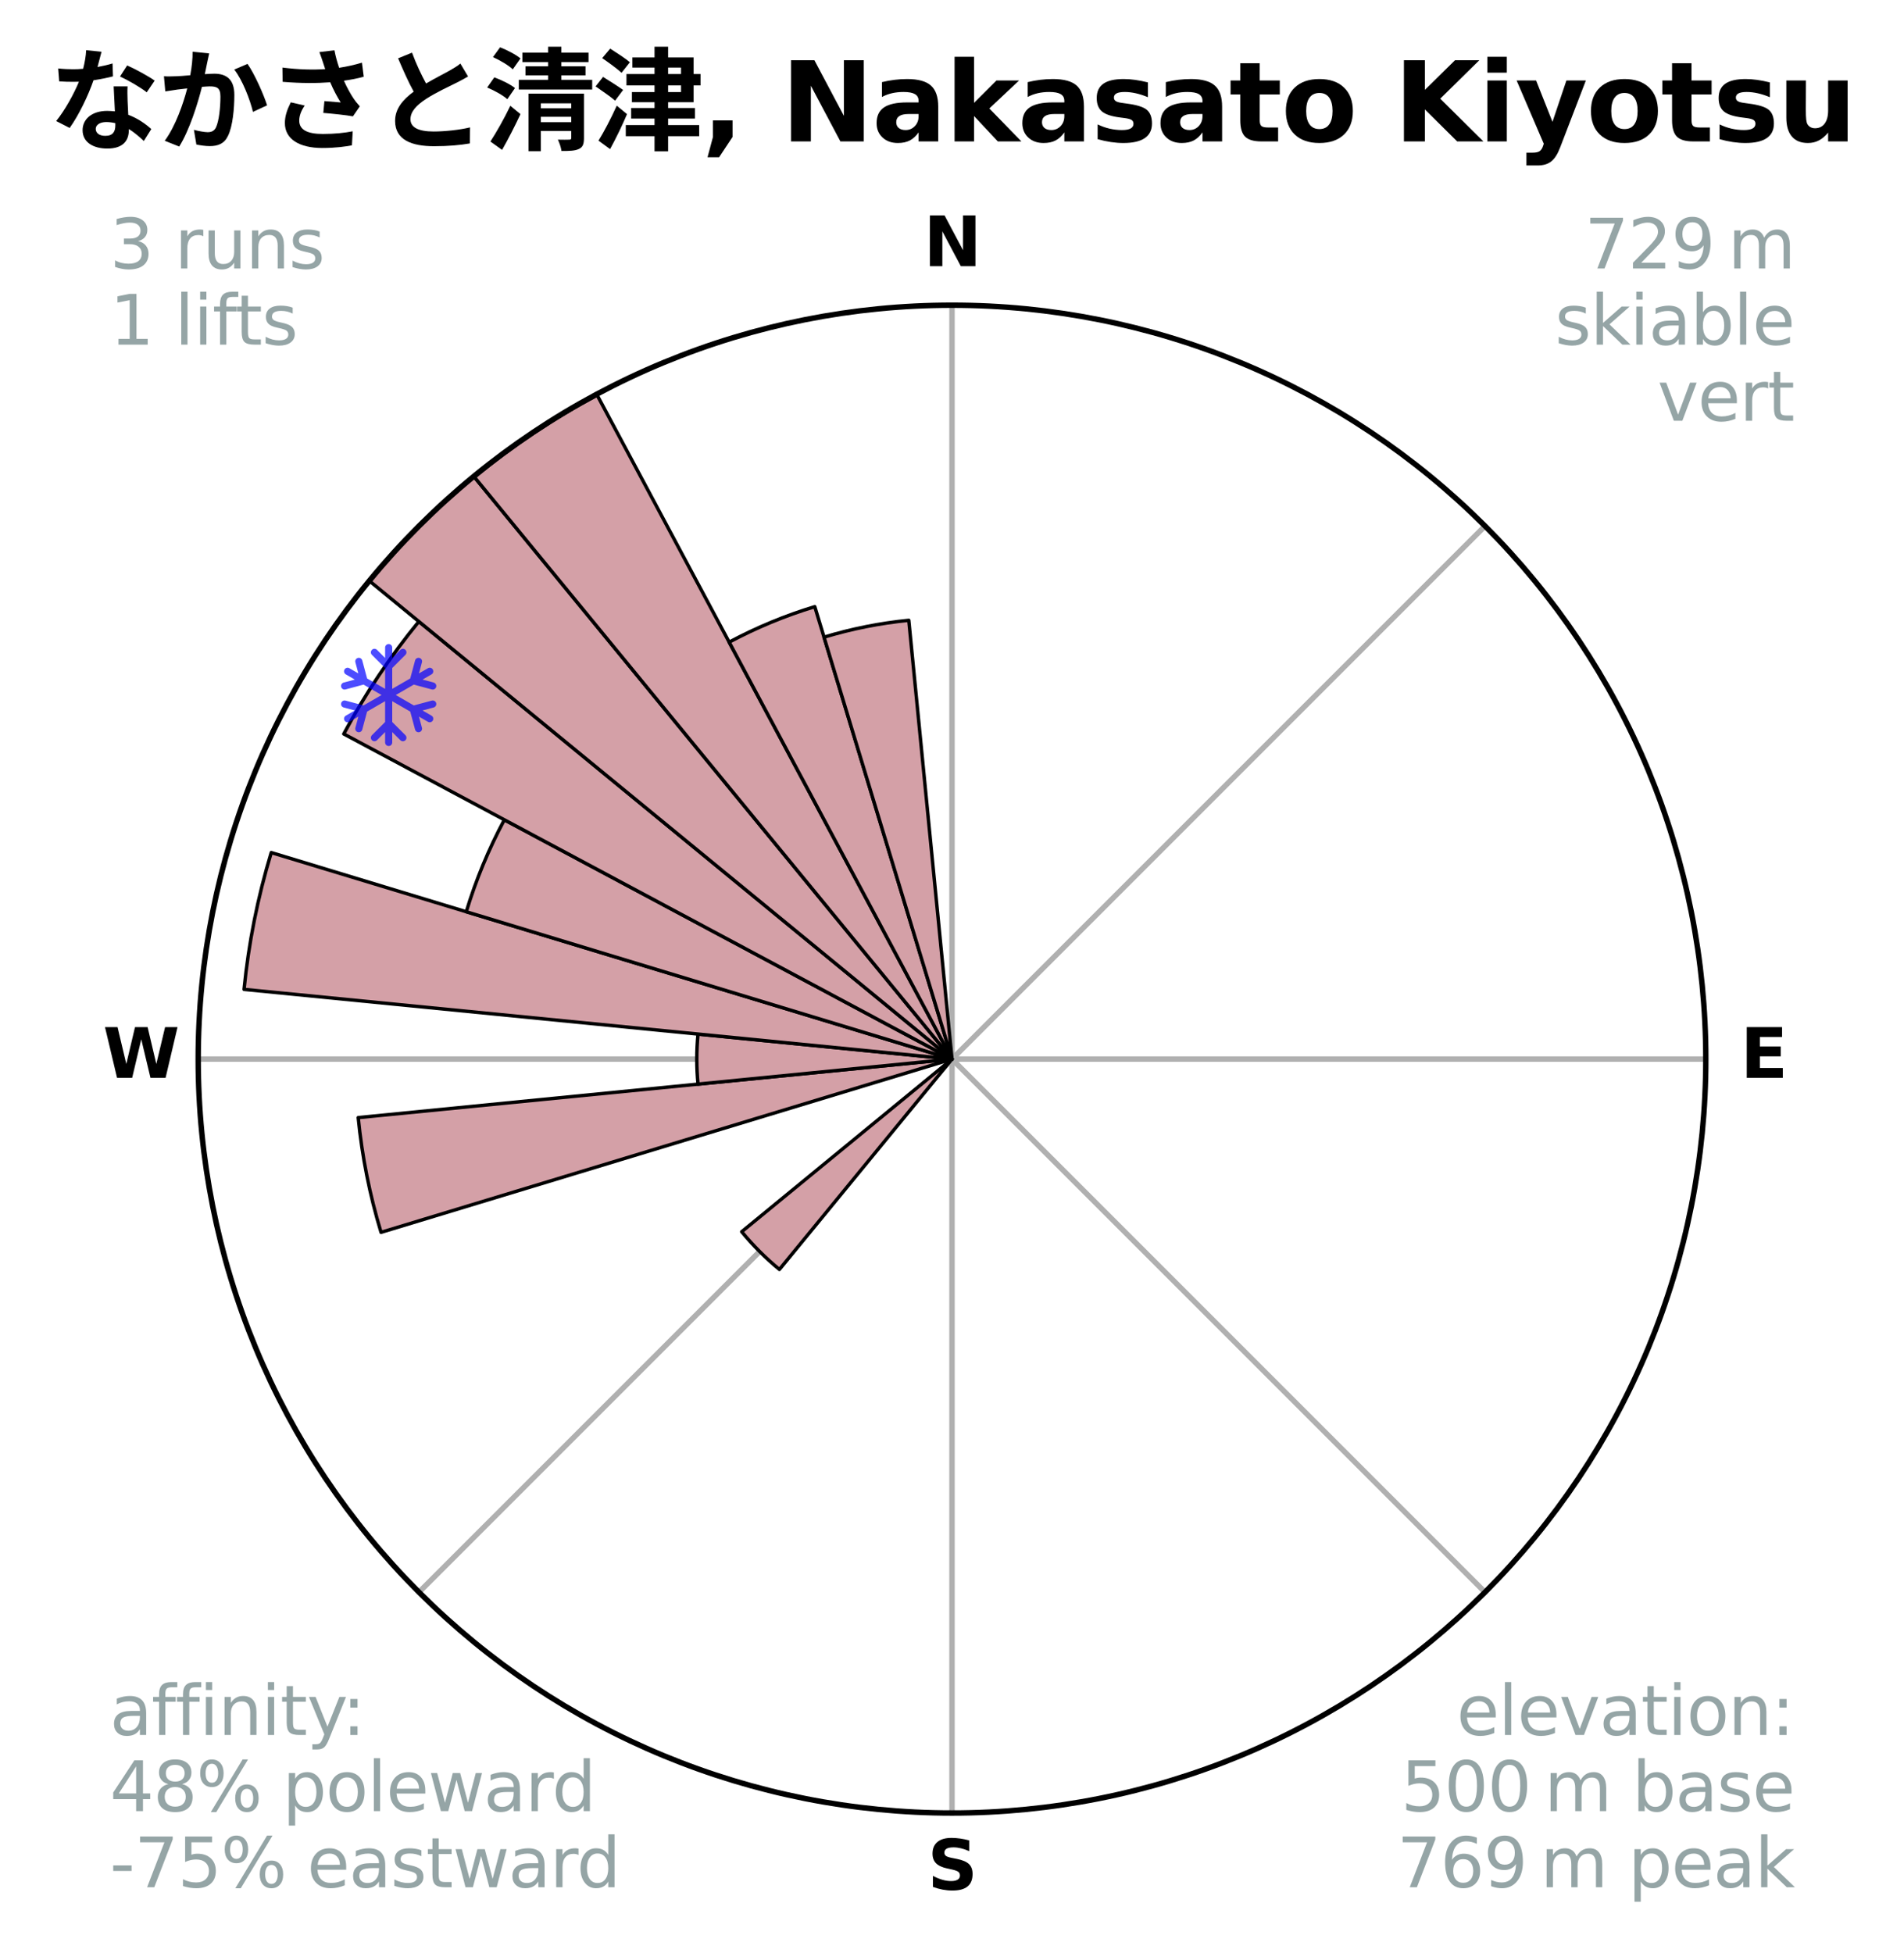 <?xml version="1.0" encoding="utf-8" standalone="no"?>
<!DOCTYPE svg PUBLIC "-//W3C//DTD SVG 1.1//EN"
  "http://www.w3.org/Graphics/SVG/1.1/DTD/svg11.dtd">
<svg xmlns:xlink="http://www.w3.org/1999/xlink" width="280.067pt" height="287.187pt" viewBox="0 0 280.067 287.187" xmlns="http://www.w3.org/2000/svg" version="1.1">
 <title>Ski Rose for なかさと清津, Nakasato Kiyotsu</title>
 <defs>
  <style type="text/css">*{stroke-linejoin: round; stroke-linecap: butt}</style>
 </defs>
 <g id="figure_1">
  <g id="patch_1">
   <path d="M 0 287.187 
L 280.067 287.187 
L 280.067 0 
L 0 0 
z
" style="fill: #ffffff"/>
  </g>
  <g id="axes_1">
   <g id="patch_2">
    <path d="M 250.914 155.768 
C 250.914 141.207 248.046 126.788 242.474 113.336 
C 236.901 99.884 228.734 87.66 218.438 77.364 
C 208.142 67.068 195.918 58.9 182.466 53.328 
C 169.013 47.756 154.594 44.888 140.034 44.888 
C 125.473 44.888 111.054 47.756 97.602 53.328 
C 84.15 58.9 71.926 67.068 61.63 77.364 
C 51.334 87.66 43.166 99.884 37.594 113.336 
C 32.022 126.788 29.154 141.207 29.154 155.768 
C 29.154 170.329 32.022 184.748 37.594 198.2 
C 43.166 211.652 51.334 223.876 61.63 234.172 
C 71.926 244.468 84.15 252.636 97.602 258.208 
C 111.054 263.78 125.473 266.648 140.034 266.648 
C 154.594 266.648 169.013 263.78 182.466 258.208 
C 195.918 252.636 208.142 244.468 218.438 234.172 
C 228.734 223.876 236.901 211.652 242.474 198.2 
C 248.046 184.748 250.914 170.329 250.914 155.768 
M 140.034 155.768 
C 140.034 155.768 140.034 155.768 140.034 155.768 
C 140.034 155.768 140.034 155.768 140.034 155.768 
C 140.034 155.768 140.034 155.768 140.034 155.768 
C 140.034 155.768 140.034 155.768 140.034 155.768 
C 140.034 155.768 140.034 155.768 140.034 155.768 
C 140.034 155.768 140.034 155.768 140.034 155.768 
C 140.034 155.768 140.034 155.768 140.034 155.768 
C 140.034 155.768 140.034 155.768 140.034 155.768 
C 140.034 155.768 140.034 155.768 140.034 155.768 
C 140.034 155.768 140.034 155.768 140.034 155.768 
C 140.034 155.768 140.034 155.768 140.034 155.768 
C 140.034 155.768 140.034 155.768 140.034 155.768 
C 140.034 155.768 140.034 155.768 140.034 155.768 
C 140.034 155.768 140.034 155.768 140.034 155.768 
C 140.034 155.768 140.034 155.768 140.034 155.768 
C 140.034 155.768 140.034 155.768 140.034 155.768 
z
" style="fill: #ffffff"/>
   </g>
   <g id="matplotlib.axis_1">
    <g id="xtick_1">
     <g id="line2d_1">
      <path d="M 140.034 155.768 
L 140.034 44.888 
" clip-path="url(#pbbb14956b3)" style="fill: none; stroke: #b0b0b0; stroke-width: 0.8; stroke-linecap: square"/>
     </g>
     <g id="text_1">
      <!-- N -->
      <g transform="translate(135.849 39.147) scale(0.1 -0.1)">
       <defs>
        <path id="DejaVuSans-Bold-4e" d="M 588 4666 
L 1931 4666 
L 3628 1466 
L 3628 4666 
L 4769 4666 
L 4769 0 
L 3425 0 
L 1728 3200 
L 1728 0 
L 588 0 
L 588 4666 
z
" transform="scale(0.016)"/>
       </defs>
       <use xlink:href="#DejaVuSans-Bold-4e"/>
      </g>
     </g>
    </g>
    <g id="xtick_2">
     <g id="line2d_2">
      <path d="M 140.034 155.768 
L 218.438 77.364 
" clip-path="url(#pbbb14956b3)" style="fill: none; stroke: #b0b0b0; stroke-width: 0.8; stroke-linecap: square"/>
     </g>
    </g>
    <g id="xtick_3">
     <g id="line2d_3">
      <path d="M 140.034 155.768 
L 250.914 155.768 
" clip-path="url(#pbbb14956b3)" style="fill: none; stroke: #b0b0b0; stroke-width: 0.8; stroke-linecap: square"/>
     </g>
     <g id="text_2">
      <!-- E -->
      <g transform="translate(255.998 158.527) scale(0.1 -0.1)">
       <defs>
        <path id="DejaVuSans-Bold-45" d="M 588 4666 
L 3834 4666 
L 3834 3756 
L 1791 3756 
L 1791 2888 
L 3713 2888 
L 3713 1978 
L 1791 1978 
L 1791 909 
L 3903 909 
L 3903 0 
L 588 0 
L 588 4666 
z
" transform="scale(0.016)"/>
       </defs>
       <use xlink:href="#DejaVuSans-Bold-45"/>
      </g>
     </g>
    </g>
    <g id="xtick_4">
     <g id="line2d_4">
      <path d="M 140.034 155.768 
L 218.438 234.172 
" clip-path="url(#pbbb14956b3)" style="fill: none; stroke: #b0b0b0; stroke-width: 0.8; stroke-linecap: square"/>
     </g>
    </g>
    <g id="xtick_5">
     <g id="line2d_5">
      <path d="M 140.034 155.768 
L 140.034 266.648 
" clip-path="url(#pbbb14956b3)" style="fill: none; stroke: #b0b0b0; stroke-width: 0.8; stroke-linecap: square"/>
     </g>
     <g id="text_3">
      <!-- S -->
      <g transform="translate(136.433 277.907) scale(0.1 -0.1)">
       <defs>
        <path id="DejaVuSans-Bold-53" d="M 3834 4519 
L 3834 3531 
Q 3450 3703 3084 3790 
Q 2719 3878 2394 3878 
Q 1963 3878 1756 3759 
Q 1550 3641 1550 3391 
Q 1550 3203 1689 3098 
Q 1828 2994 2194 2919 
L 2706 2816 
Q 3484 2659 3812 2340 
Q 4141 2022 4141 1434 
Q 4141 663 3683 286 
Q 3225 -91 2284 -91 
Q 1841 -91 1394 -6 
Q 947 78 500 244 
L 500 1259 
Q 947 1022 1364 901 
Q 1781 781 2169 781 
Q 2563 781 2772 912 
Q 2981 1044 2981 1288 
Q 2981 1506 2839 1625 
Q 2697 1744 2272 1838 
L 1806 1941 
Q 1106 2091 782 2419 
Q 459 2747 459 3303 
Q 459 4000 909 4375 
Q 1359 4750 2203 4750 
Q 2588 4750 2994 4692 
Q 3400 4634 3834 4519 
z
" transform="scale(0.016)"/>
       </defs>
       <use xlink:href="#DejaVuSans-Bold-53"/>
      </g>
     </g>
    </g>
    <g id="xtick_6">
     <g id="line2d_6">
      <path d="M 140.034 155.768 
L 61.63 234.172 
" clip-path="url(#pbbb14956b3)" style="fill: none; stroke: #b0b0b0; stroke-width: 0.8; stroke-linecap: square"/>
     </g>
    </g>
    <g id="xtick_7">
     <g id="line2d_7">
      <path d="M 140.034 155.768 
L 29.154 155.768 
" clip-path="url(#pbbb14956b3)" style="fill: none; stroke: #b0b0b0; stroke-width: 0.8; stroke-linecap: square"/>
     </g>
     <g id="text_4">
      <!-- W -->
      <g transform="translate(15.139 158.527) scale(0.1 -0.1)">
       <defs>
        <path id="DejaVuSans-Bold-57" d="M 191 4666 
L 1344 4666 
L 2150 1275 
L 2950 4666 
L 4109 4666 
L 4909 1275 
L 5716 4666 
L 6859 4666 
L 5759 0 
L 4372 0 
L 3525 3547 
L 2688 0 
L 1300 0 
L 191 4666 
z
" transform="scale(0.016)"/>
       </defs>
       <use xlink:href="#DejaVuSans-Bold-57"/>
      </g>
     </g>
    </g>
    <g id="xtick_8">
     <g id="line2d_8">
      <path d="M 140.034 155.768 
L 61.63 77.364 
" clip-path="url(#pbbb14956b3)" style="fill: none; stroke: #b0b0b0; stroke-width: 0.8; stroke-linecap: square"/>
     </g>
    </g>
   </g>
   <g id="matplotlib.axis_2"/>
   <g id="patch_3">
    <path d="M 140.034 155.768 
C 140.034 155.768 140.034 155.768 140.034 155.768 
C 140.034 155.768 140.034 155.768 140.034 155.768 
L 140.034 155.768 
C 140.034 155.768 140.034 155.768 140.034 155.768 
C 140.034 155.768 140.034 155.768 140.034 155.768 
z
" clip-path="url(#pbbb14956b3)" style="fill: #d4a0a7; stroke: #000000; stroke-width: 0.5; stroke-linejoin: miter"/>
   </g>
   <g id="patch_4">
    <path d="M 140.034 155.768 
C 140.034 155.768 140.034 155.768 140.034 155.768 
C 140.034 155.768 140.034 155.768 140.034 155.768 
L 140.034 155.768 
C 140.034 155.768 140.034 155.768 140.034 155.768 
C 140.034 155.768 140.034 155.768 140.034 155.768 
z
" clip-path="url(#pbbb14956b3)" style="fill: #d4a0a7; stroke: #000000; stroke-width: 0.5; stroke-linejoin: miter"/>
   </g>
   <g id="patch_5">
    <path d="M 140.034 155.768 
C 140.034 155.768 140.034 155.768 140.034 155.768 
C 140.034 155.768 140.034 155.768 140.034 155.768 
L 140.034 155.768 
C 140.034 155.768 140.034 155.768 140.034 155.768 
C 140.034 155.768 140.034 155.768 140.034 155.768 
z
" clip-path="url(#pbbb14956b3)" style="fill: #d4a0a7; stroke: #000000; stroke-width: 0.5; stroke-linejoin: miter"/>
   </g>
   <g id="patch_6">
    <path d="M 140.034 155.768 
C 140.034 155.768 140.034 155.768 140.034 155.768 
C 140.034 155.768 140.034 155.768 140.034 155.768 
L 140.034 155.768 
C 140.034 155.768 140.034 155.768 140.034 155.768 
C 140.034 155.768 140.034 155.768 140.034 155.768 
z
" clip-path="url(#pbbb14956b3)" style="fill: #d4a0a7; stroke: #000000; stroke-width: 0.5; stroke-linejoin: miter"/>
   </g>
   <g id="patch_7">
    <path d="M 140.034 155.768 
C 140.034 155.768 140.034 155.768 140.034 155.768 
C 140.034 155.768 140.034 155.768 140.034 155.768 
L 140.034 155.768 
C 140.034 155.768 140.034 155.768 140.034 155.768 
C 140.034 155.768 140.034 155.768 140.034 155.768 
z
" clip-path="url(#pbbb14956b3)" style="fill: #d4a0a7; stroke: #000000; stroke-width: 0.5; stroke-linejoin: miter"/>
   </g>
   <g id="patch_8">
    <path d="M 140.034 155.768 
C 140.034 155.768 140.034 155.768 140.034 155.768 
C 140.034 155.768 140.034 155.768 140.034 155.768 
L 140.034 155.768 
C 140.034 155.768 140.034 155.768 140.034 155.768 
C 140.034 155.768 140.034 155.768 140.034 155.768 
z
" clip-path="url(#pbbb14956b3)" style="fill: #d4a0a7; stroke: #000000; stroke-width: 0.5; stroke-linejoin: miter"/>
   </g>
   <g id="patch_9">
    <path d="M 140.034 155.768 
C 140.034 155.768 140.034 155.768 140.034 155.768 
C 140.034 155.768 140.034 155.768 140.034 155.768 
L 140.034 155.768 
C 140.034 155.768 140.034 155.768 140.034 155.768 
C 140.034 155.768 140.034 155.768 140.034 155.768 
z
" clip-path="url(#pbbb14956b3)" style="fill: #d4a0a7; stroke: #000000; stroke-width: 0.5; stroke-linejoin: miter"/>
   </g>
   <g id="patch_10">
    <path d="M 140.034 155.768 
C 140.034 155.768 140.034 155.768 140.034 155.768 
C 140.034 155.768 140.034 155.768 140.034 155.768 
L 140.034 155.768 
C 140.034 155.768 140.034 155.768 140.034 155.768 
C 140.034 155.768 140.034 155.768 140.034 155.768 
z
" clip-path="url(#pbbb14956b3)" style="fill: #d4a0a7; stroke: #000000; stroke-width: 0.5; stroke-linejoin: miter"/>
   </g>
   <g id="patch_11">
    <path d="M 140.034 155.768 
C 140.034 155.768 140.034 155.768 140.034 155.768 
C 140.034 155.768 140.034 155.768 140.034 155.768 
L 140.034 155.768 
C 140.034 155.768 140.034 155.768 140.034 155.768 
C 140.034 155.768 140.034 155.768 140.034 155.768 
z
" clip-path="url(#pbbb14956b3)" style="fill: #d4a0a7; stroke: #000000; stroke-width: 0.5; stroke-linejoin: miter"/>
   </g>
   <g id="patch_12">
    <path d="M 140.034 155.768 
C 140.034 155.768 140.034 155.768 140.034 155.768 
C 140.034 155.768 140.034 155.768 140.034 155.768 
L 140.034 155.768 
C 140.034 155.768 140.034 155.768 140.034 155.768 
C 140.034 155.768 140.034 155.768 140.034 155.768 
z
" clip-path="url(#pbbb14956b3)" style="fill: #d4a0a7; stroke: #000000; stroke-width: 0.5; stroke-linejoin: miter"/>
   </g>
   <g id="patch_13">
    <path d="M 140.034 155.768 
C 140.034 155.768 140.034 155.768 140.034 155.768 
C 140.034 155.768 140.034 155.768 140.034 155.768 
L 140.034 155.768 
C 140.034 155.768 140.034 155.768 140.034 155.768 
C 140.034 155.768 140.034 155.768 140.034 155.768 
z
" clip-path="url(#pbbb14956b3)" style="fill: #d4a0a7; stroke: #000000; stroke-width: 0.5; stroke-linejoin: miter"/>
   </g>
   <g id="patch_14">
    <path d="M 140.034 155.768 
C 140.034 155.768 140.034 155.768 140.034 155.768 
C 140.034 155.768 140.034 155.768 140.034 155.768 
L 140.034 155.768 
C 140.034 155.768 140.034 155.768 140.034 155.768 
C 140.034 155.768 140.034 155.768 140.034 155.768 
z
" clip-path="url(#pbbb14956b3)" style="fill: #d4a0a7; stroke: #000000; stroke-width: 0.5; stroke-linejoin: miter"/>
   </g>
   <g id="patch_15">
    <path d="M 140.034 155.768 
C 140.034 155.768 140.034 155.768 140.034 155.768 
C 140.034 155.768 140.034 155.768 140.034 155.768 
L 140.034 155.768 
C 140.034 155.768 140.034 155.768 140.034 155.768 
C 140.034 155.768 140.034 155.768 140.034 155.768 
z
" clip-path="url(#pbbb14956b3)" style="fill: #d4a0a7; stroke: #000000; stroke-width: 0.5; stroke-linejoin: miter"/>
   </g>
   <g id="patch_16">
    <path d="M 140.034 155.768 
C 140.034 155.768 140.034 155.768 140.034 155.768 
C 140.034 155.768 140.034 155.768 140.034 155.768 
L 140.034 155.768 
C 140.034 155.768 140.034 155.768 140.034 155.768 
C 140.034 155.768 140.034 155.768 140.034 155.768 
z
" clip-path="url(#pbbb14956b3)" style="fill: #d4a0a7; stroke: #000000; stroke-width: 0.5; stroke-linejoin: miter"/>
   </g>
   <g id="patch_17">
    <path d="M 140.034 155.768 
C 140.034 155.768 140.034 155.768 140.034 155.768 
C 140.034 155.768 140.034 155.768 140.034 155.768 
L 140.034 155.768 
C 140.034 155.768 140.034 155.768 140.034 155.768 
C 140.034 155.768 140.034 155.768 140.034 155.768 
z
" clip-path="url(#pbbb14956b3)" style="fill: #d4a0a7; stroke: #000000; stroke-width: 0.5; stroke-linejoin: miter"/>
   </g>
   <g id="patch_18">
    <path d="M 140.034 155.768 
C 140.034 155.768 140.034 155.768 140.034 155.768 
C 140.034 155.768 140.034 155.768 140.034 155.768 
L 140.034 155.768 
C 140.034 155.768 140.034 155.768 140.034 155.768 
C 140.034 155.768 140.034 155.768 140.034 155.768 
z
" clip-path="url(#pbbb14956b3)" style="fill: #d4a0a7; stroke: #000000; stroke-width: 0.5; stroke-linejoin: miter"/>
   </g>
   <g id="patch_19">
    <path d="M 140.034 155.768 
C 140.034 155.768 140.034 155.768 140.034 155.768 
C 140.034 155.768 140.034 155.768 140.034 155.768 
L 140.034 155.768 
C 140.034 155.768 140.034 155.768 140.034 155.768 
C 140.034 155.768 140.034 155.768 140.034 155.768 
z
" clip-path="url(#pbbb14956b3)" style="fill: #d4a0a7; stroke: #000000; stroke-width: 0.5; stroke-linejoin: miter"/>
   </g>
   <g id="patch_20">
    <path d="M 140.034 155.768 
C 140.034 155.768 140.034 155.768 140.034 155.768 
C 140.034 155.768 140.034 155.768 140.034 155.768 
L 140.034 155.768 
C 140.034 155.768 140.034 155.768 140.034 155.768 
C 140.034 155.768 140.034 155.768 140.034 155.768 
z
" clip-path="url(#pbbb14956b3)" style="fill: #d4a0a7; stroke: #000000; stroke-width: 0.5; stroke-linejoin: miter"/>
   </g>
   <g id="patch_21">
    <path d="M 140.034 155.768 
C 140.034 155.768 140.034 155.768 140.034 155.768 
C 140.034 155.768 140.034 155.768 140.034 155.768 
L 140.034 155.768 
C 140.034 155.768 140.034 155.768 140.034 155.768 
C 140.034 155.768 140.034 155.768 140.034 155.768 
z
" clip-path="url(#pbbb14956b3)" style="fill: #d4a0a7; stroke: #000000; stroke-width: 0.5; stroke-linejoin: miter"/>
   </g>
   <g id="patch_22">
    <path d="M 140.034 155.768 
C 140.034 155.768 140.034 155.768 140.034 155.768 
C 140.034 155.768 140.034 155.768 140.034 155.768 
L 140.034 155.768 
C 140.034 155.768 140.034 155.768 140.034 155.768 
C 140.034 155.768 140.034 155.768 140.034 155.768 
z
" clip-path="url(#pbbb14956b3)" style="fill: #d4a0a7; stroke: #000000; stroke-width: 0.5; stroke-linejoin: miter"/>
   </g>
   <g id="patch_23">
    <path d="M 140.034 155.768 
C 140.034 155.768 140.034 155.768 140.034 155.768 
C 140.034 155.768 140.034 155.768 140.034 155.768 
L 109.1 181.155 
C 109.931 182.167 110.811 183.139 111.737 184.065 
C 112.663 184.991 113.634 185.871 114.647 186.702 
z
" clip-path="url(#pbbb14956b3)" style="fill: #d4a0a7; stroke: #000000; stroke-width: 0.5; stroke-linejoin: miter"/>
   </g>
   <g id="patch_24">
    <path d="M 140.034 155.768 
C 140.034 155.768 140.034 155.768 140.034 155.768 
C 140.034 155.768 140.034 155.768 140.034 155.768 
L 140.034 155.768 
C 140.034 155.768 140.034 155.768 140.034 155.768 
C 140.034 155.768 140.034 155.768 140.034 155.768 
z
" clip-path="url(#pbbb14956b3)" style="fill: #d4a0a7; stroke: #000000; stroke-width: 0.5; stroke-linejoin: miter"/>
   </g>
   <g id="patch_25">
    <path d="M 140.034 155.768 
C 140.034 155.768 140.034 155.768 140.034 155.768 
C 140.034 155.768 140.034 155.768 140.034 155.768 
L 140.034 155.768 
C 140.034 155.768 140.034 155.768 140.034 155.768 
C 140.034 155.768 140.034 155.768 140.034 155.768 
z
" clip-path="url(#pbbb14956b3)" style="fill: #d4a0a7; stroke: #000000; stroke-width: 0.5; stroke-linejoin: miter"/>
   </g>
   <g id="patch_26">
    <path d="M 140.034 155.768 
C 140.034 155.768 140.034 155.768 140.034 155.768 
C 140.034 155.768 140.034 155.768 140.034 155.768 
L 52.691 164.371 
C 52.973 167.229 53.394 170.073 53.955 172.89 
C 54.515 175.708 55.214 178.496 56.048 181.245 
z
" clip-path="url(#pbbb14956b3)" style="fill: #d4a0a7; stroke: #000000; stroke-width: 0.5; stroke-linejoin: miter"/>
   </g>
   <g id="patch_27">
    <path d="M 140.034 155.768 
C 140.034 155.768 140.034 155.768 140.034 155.768 
C 140.034 155.768 140.034 155.768 140.034 155.768 
L 102.674 152.088 
C 102.554 153.311 102.493 154.539 102.493 155.768 
C 102.493 156.997 102.554 158.225 102.674 159.448 
z
" clip-path="url(#pbbb14956b3)" style="fill: #d4a0a7; stroke: #000000; stroke-width: 0.5; stroke-linejoin: miter"/>
   </g>
   <g id="patch_28">
    <path d="M 140.034 155.768 
C 140.034 155.768 140.034 155.768 140.034 155.768 
C 140.034 155.768 140.034 155.768 140.034 155.768 
L 39.9 125.393 
C 38.906 128.67 38.073 131.995 37.405 135.354 
C 36.736 138.713 36.234 142.103 35.898 145.512 
z
" clip-path="url(#pbbb14956b3)" style="fill: #d4a0a7; stroke: #000000; stroke-width: 0.5; stroke-linejoin: miter"/>
   </g>
   <g id="patch_29">
    <path d="M 140.034 155.768 
C 140.034 155.768 140.034 155.768 140.034 155.768 
C 140.034 155.768 140.034 155.768 140.034 155.768 
L 74.186 120.572 
C 73.034 122.727 71.989 124.938 71.053 127.195 
C 70.118 129.453 69.294 131.756 68.585 134.094 
z
" clip-path="url(#pbbb14956b3)" style="fill: #d4a0a7; stroke: #000000; stroke-width: 0.5; stroke-linejoin: miter"/>
   </g>
   <g id="patch_30">
    <path d="M 140.034 155.768 
C 140.034 155.768 140.034 155.768 140.034 155.768 
C 140.034 155.768 140.034 155.768 140.034 155.768 
L 61.612 91.409 
C 59.505 93.976 57.526 96.644 55.681 99.405 
C 53.836 102.166 52.128 105.016 50.563 107.945 
z
" clip-path="url(#pbbb14956b3)" style="fill: #d4a0a7; stroke: #000000; stroke-width: 0.5; stroke-linejoin: miter"/>
   </g>
   <g id="patch_31">
    <path d="M 140.034 155.768 
C 140.034 155.768 140.034 155.768 140.034 155.768 
C 140.034 155.768 140.034 155.768 140.034 155.768 
L 69.692 70.057 
C 66.887 72.359 64.196 74.798 61.63 77.364 
C 59.063 79.93 56.625 82.621 54.322 85.426 
z
" clip-path="url(#pbbb14956b3)" style="fill: #d4a0a7; stroke: #000000; stroke-width: 0.5; stroke-linejoin: miter"/>
   </g>
   <g id="patch_32">
    <path d="M 140.034 155.768 
C 140.034 155.768 140.034 155.768 140.034 155.768 
C 140.034 155.768 140.034 155.768 140.034 155.768 
L 87.832 58.105 
C 84.635 59.813 81.524 61.678 78.51 63.692 
C 75.497 65.705 72.583 67.866 69.782 70.165 
z
" clip-path="url(#pbbb14956b3)" style="fill: #d4a0a7; stroke: #000000; stroke-width: 0.5; stroke-linejoin: miter"/>
   </g>
   <g id="patch_33">
    <path d="M 140.034 155.768 
C 140.034 155.768 140.034 155.768 140.034 155.768 
C 140.034 155.768 140.034 155.768 140.034 155.768 
L 119.848 89.225 
C 117.67 89.886 115.526 90.653 113.423 91.524 
C 111.32 92.395 109.261 93.369 107.254 94.442 
z
" clip-path="url(#pbbb14956b3)" style="fill: #d4a0a7; stroke: #000000; stroke-width: 0.5; stroke-linejoin: miter"/>
   </g>
   <g id="patch_34">
    <path d="M 140.034 155.768 
C 140.034 155.768 140.034 155.768 140.034 155.768 
C 140.034 155.768 140.034 155.768 140.034 155.768 
L 133.677 91.231 
C 131.565 91.439 129.464 91.751 127.382 92.165 
C 125.3 92.579 123.24 93.095 121.209 93.711 
z
" clip-path="url(#pbbb14956b3)" style="fill: #d4a0a7; stroke: #000000; stroke-width: 0.5; stroke-linejoin: miter"/>
   </g>
   <g id="PathCollection_1">
    <defs>
     <path id="m27fd55a116" d="M 0.194 7.414 
L 0.194 7.414 
C 0.055 7.414 -0.078 7.359 -0.176 7.261 
C -0.274 7.163 -0.33 7.03 -0.33 6.891 
L -0.33 5.365 
L -1.528 6.564 
L -1.528 6.564 
C -1.577 6.613 -1.635 6.651 -1.698 6.678 
C -1.762 6.704 -1.83 6.718 -1.899 6.718 
C -1.968 6.718 -2.036 6.704 -2.1 6.678 
C -2.163 6.651 -2.221 6.613 -2.27 6.564 
L -2.27 6.564 
C -2.318 6.515 -2.357 6.458 -2.383 6.394 
C -2.41 6.33 -2.423 6.262 -2.423 6.193 
C -2.423 6.124 -2.41 6.056 -2.383 5.993 
C -2.357 5.929 -2.318 5.871 -2.27 5.823 
L -0.33 3.884 
L -0.33 0.821 
L -2.981 2.352 
L -3.692 5.001 
L -3.692 5.001 
C -3.728 5.135 -3.815 5.25 -3.935 5.319 
C -4.055 5.389 -4.198 5.408 -4.332 5.372 
L -4.332 5.372 
C -4.466 5.336 -4.581 5.249 -4.65 5.129 
C -4.719 5.009 -4.738 4.866 -4.703 4.732 
L -4.263 3.093 
L -5.586 3.856 
L -5.586 3.856 
C -5.645 3.89 -5.711 3.913 -5.779 3.922 
C -5.847 3.931 -5.916 3.926 -5.983 3.909 
C -6.049 3.891 -6.111 3.86 -6.166 3.818 
C -6.221 3.777 -6.266 3.724 -6.301 3.665 
L -6.301 3.665 
C -6.335 3.605 -6.358 3.54 -6.367 3.471 
C -6.375 3.403 -6.371 3.334 -6.353 3.267 
C -6.335 3.201 -6.304 3.139 -6.263 3.084 
C -6.221 3.03 -6.168 2.984 -6.109 2.95 
L -4.786 2.187 
L -6.425 1.747 
L -6.425 1.747 
C -6.559 1.711 -6.673 1.623 -6.743 1.503 
C -6.812 1.383 -6.831 1.24 -6.795 1.106 
L -6.795 1.106 
C -6.777 1.04 -6.747 0.978 -6.705 0.923 
C -6.663 0.869 -6.611 0.823 -6.551 0.789 
C -6.491 0.754 -6.426 0.732 -6.357 0.723 
C -6.289 0.715 -6.22 0.719 -6.154 0.737 
L -3.505 1.447 
L -0.852 -0.085 
L -3.504 -1.616 
L -6.154 -0.906 
L -6.154 -0.906 
C -6.22 -0.888 -6.289 -0.883 -6.358 -0.892 
C -6.426 -0.901 -6.492 -0.924 -6.551 -0.958 
C -6.611 -0.992 -6.663 -1.038 -6.705 -1.093 
C -6.747 -1.148 -6.778 -1.21 -6.795 -1.276 
L -6.795 -1.276 
C -6.831 -1.41 -6.812 -1.553 -6.743 -1.673 
C -6.673 -1.793 -6.559 -1.881 -6.425 -1.917 
L -4.786 -2.355 
L -6.109 -3.12 
L -6.109 -3.12 
C -6.229 -3.189 -6.316 -3.303 -6.352 -3.437 
C -6.388 -3.571 -6.37 -3.713 -6.301 -3.834 
L -6.301 -3.834 
C -6.266 -3.893 -6.221 -3.945 -6.166 -3.987 
C -6.112 -4.029 -6.049 -4.06 -5.983 -4.078 
C -5.917 -4.096 -5.847 -4.1 -5.779 -4.091 
C -5.711 -4.082 -5.645 -4.06 -5.586 -4.026 
L -4.263 -3.261 
L -4.703 -4.9 
L -4.703 -4.9 
C -4.738 -5.034 -4.719 -5.177 -4.65 -5.297 
C -4.581 -5.417 -4.466 -5.505 -4.332 -5.541 
L -4.332 -5.541 
C -4.198 -5.576 -4.056 -5.558 -3.936 -5.488 
C -3.816 -5.419 -3.728 -5.305 -3.692 -5.171 
L -2.982 -2.522 
L -0.329 -0.99 
L -0.329 -4.052 
L -2.269 -5.992 
L -2.269 -5.992 
C -2.318 -6.04 -2.357 -6.098 -2.383 -6.162 
C -2.41 -6.225 -2.423 -6.293 -2.423 -6.362 
C -2.423 -6.431 -2.41 -6.499 -2.383 -6.563 
C -2.357 -6.626 -2.318 -6.684 -2.269 -6.733 
L -2.269 -6.733 
C -2.221 -6.782 -2.163 -6.82 -2.1 -6.847 
C -2.036 -6.873 -1.968 -6.887 -1.899 -6.887 
C -1.83 -6.887 -1.762 -6.873 -1.698 -6.847 
C -1.635 -6.82 -1.577 -6.782 -1.528 -6.733 
L -0.329 -5.534 
L -0.329 -7.06 
L -0.329 -7.06 
C -0.329 -7.198 -0.274 -7.332 -0.176 -7.43 
C -0.078 -7.528 0.055 -7.583 0.194 -7.583 
L 0.194 -7.583 
C 0.332 -7.583 0.466 -7.528 0.564 -7.43 
C 0.662 -7.332 0.717 -7.198 0.717 -7.06 
L 0.717 -5.534 
L 1.916 -6.733 
L 1.916 -6.733 
C 1.964 -6.782 2.022 -6.82 2.086 -6.847 
C 2.149 -6.873 2.218 -6.887 2.286 -6.887 
C 2.355 -6.887 2.423 -6.873 2.487 -6.847 
C 2.551 -6.82 2.608 -6.782 2.657 -6.733 
L 2.657 -6.733 
C 2.706 -6.684 2.744 -6.626 2.771 -6.563 
C 2.797 -6.499 2.811 -6.431 2.811 -6.362 
C 2.811 -6.293 2.797 -6.225 2.771 -6.162 
C 2.744 -6.098 2.706 -6.04 2.657 -5.992 
L 0.717 -4.052 
L 0.717 -0.991 
L 3.369 -2.523 
L 4.079 -5.171 
L 4.079 -5.171 
C 4.115 -5.305 4.203 -5.419 4.323 -5.488 
C 4.443 -5.558 4.586 -5.576 4.72 -5.541 
L 4.72 -5.541 
C 4.854 -5.505 4.968 -5.417 5.038 -5.297 
C 5.107 -5.177 5.126 -5.034 5.09 -4.9 
L 4.65 -3.263 
L 5.973 -4.026 
L 5.973 -4.026 
C 6.033 -4.06 6.098 -4.082 6.167 -4.091 
C 6.235 -4.1 6.304 -4.096 6.37 -4.078 
C 6.437 -4.06 6.499 -4.029 6.554 -3.987 
C 6.608 -3.945 6.654 -3.893 6.688 -3.833 
L 6.688 -3.833 
C 6.757 -3.713 6.776 -3.571 6.74 -3.437 
C 6.704 -3.303 6.616 -3.189 6.496 -3.12 
L 5.173 -2.355 
L 6.812 -1.917 
L 6.812 -1.917 
C 6.946 -1.881 7.061 -1.793 7.13 -1.673 
C 7.2 -1.553 7.219 -1.41 7.183 -1.276 
L 7.183 -1.276 
C 7.165 -1.21 7.134 -1.147 7.093 -1.093 
C 7.051 -1.038 6.998 -0.992 6.939 -0.958 
C 6.879 -0.923 6.813 -0.901 6.745 -0.892 
C 6.677 -0.883 6.608 -0.888 6.541 -0.906 
L 3.891 -1.616 
L 1.239 -0.085 
L 3.893 1.447 
L 6.541 0.737 
L 6.541 0.737 
C 6.675 0.701 6.818 0.72 6.938 0.789 
C 7.058 0.859 7.145 0.973 7.181 1.106 
L 7.181 1.106 
C 7.217 1.24 7.198 1.383 7.129 1.503 
C 7.06 1.623 6.946 1.711 6.812 1.747 
L 5.173 2.187 
L 6.496 2.95 
L 6.496 2.95 
C 6.556 2.984 6.608 3.03 6.65 3.085 
C 6.691 3.139 6.722 3.201 6.74 3.268 
C 6.758 3.334 6.762 3.404 6.753 3.472 
C 6.744 3.54 6.721 3.606 6.687 3.665 
L 6.687 3.665 
C 6.617 3.785 6.503 3.872 6.369 3.908 
C 6.236 3.944 6.093 3.925 5.973 3.856 
L 4.65 3.091 
L 5.089 4.732 
L 5.089 4.732 
C 5.125 4.866 5.106 5.008 5.037 5.128 
C 4.967 5.248 4.853 5.336 4.72 5.372 
L 4.72 5.372 
C 4.586 5.408 4.443 5.389 4.323 5.319 
C 4.203 5.25 4.115 5.136 4.079 5.002 
L 3.368 2.352 
L 0.717 0.821 
L 0.717 3.884 
L 2.657 5.823 
L 2.657 5.823 
C 2.706 5.871 2.745 5.929 2.771 5.993 
C 2.797 6.056 2.811 6.125 2.811 6.193 
C 2.811 6.262 2.797 6.331 2.771 6.394 
C 2.745 6.458 2.706 6.515 2.657 6.564 
L 2.657 6.564 
C 2.608 6.613 2.551 6.652 2.487 6.678 
C 2.424 6.704 2.355 6.718 2.286 6.718 
C 2.218 6.718 2.149 6.704 2.086 6.678 
C 2.022 6.652 1.965 6.613 1.916 6.564 
L 0.717 5.365 
L 0.717 6.891 
L 0.717 6.891 
C 0.717 7.03 0.662 7.163 0.564 7.261 
C 0.466 7.359 0.333 7.414 0.194 7.414 
L 0.194 7.414 
z
"/>
    </defs>
    <g clip-path="url(#pbbb14956b3)">
     <use xlink:href="#m27fd55a116" x="56.977" y="102.305" style="fill: #0000ff; fill-opacity: 0.7"/>
    </g>
   </g>
   <g id="patch_35">
    <path d="M 140.034 44.888 
C 125.473 44.888 111.054 47.756 97.602 53.328 
C 84.15 58.9 71.926 67.068 61.63 77.364 
C 51.334 87.66 43.166 99.884 37.594 113.336 
C 32.022 126.788 29.154 141.207 29.154 155.768 
C 29.154 170.329 32.022 184.748 37.594 198.2 
C 43.166 211.652 51.334 223.876 61.63 234.172 
C 71.926 244.468 84.15 252.636 97.602 258.208 
C 111.054 263.78 125.473 266.648 140.034 266.648 
C 154.594 266.648 169.013 263.78 182.466 258.208 
C 195.918 252.636 208.142 244.468 218.438 234.172 
C 228.734 223.876 236.901 211.652 242.474 198.2 
C 248.046 184.748 250.914 170.329 250.914 155.768 
C 250.914 141.207 248.046 126.788 242.474 113.336 
C 236.901 99.884 228.734 87.66 218.438 77.364 
C 208.142 67.068 195.918 58.9 182.466 53.328 
C 169.013 47.756 154.594 44.888 140.034 44.888 
" style="fill: none; stroke: #000000; stroke-width: 0.8; stroke-linejoin: miter; stroke-linecap: square"/>
   </g>
   <g id="text_5">
    <!-- 3 runs -->
    <g style="fill: #95a5a6" transform="translate(16.155 39.488) scale(0.1 -0.1)">
     <defs>
      <path id="DejaVuSans-33" d="M 2597 2516 
Q 3050 2419 3304 2112 
Q 3559 1806 3559 1356 
Q 3559 666 3084 287 
Q 2609 -91 1734 -91 
Q 1441 -91 1130 -33 
Q 819 25 488 141 
L 488 750 
Q 750 597 1062 519 
Q 1375 441 1716 441 
Q 2309 441 2620 675 
Q 2931 909 2931 1356 
Q 2931 1769 2642 2001 
Q 2353 2234 1838 2234 
L 1294 2234 
L 1294 2753 
L 1863 2753 
Q 2328 2753 2575 2939 
Q 2822 3125 2822 3475 
Q 2822 3834 2567 4026 
Q 2313 4219 1838 4219 
Q 1578 4219 1281 4162 
Q 984 4106 628 3988 
L 628 4550 
Q 988 4650 1302 4700 
Q 1616 4750 1894 4750 
Q 2613 4750 3031 4423 
Q 3450 4097 3450 3541 
Q 3450 3153 3228 2886 
Q 3006 2619 2597 2516 
z
" transform="scale(0.016)"/>
      <path id="DejaVuSans-20" transform="scale(0.016)"/>
      <path id="DejaVuSans-72" d="M 2631 2963 
Q 2534 3019 2420 3045 
Q 2306 3072 2169 3072 
Q 1681 3072 1420 2755 
Q 1159 2438 1159 1844 
L 1159 0 
L 581 0 
L 581 3500 
L 1159 3500 
L 1159 2956 
Q 1341 3275 1631 3429 
Q 1922 3584 2338 3584 
Q 2397 3584 2469 3576 
Q 2541 3569 2628 3553 
L 2631 2963 
z
" transform="scale(0.016)"/>
      <path id="DejaVuSans-75" d="M 544 1381 
L 544 3500 
L 1119 3500 
L 1119 1403 
Q 1119 906 1312 657 
Q 1506 409 1894 409 
Q 2359 409 2629 706 
Q 2900 1003 2900 1516 
L 2900 3500 
L 3475 3500 
L 3475 0 
L 2900 0 
L 2900 538 
Q 2691 219 2414 64 
Q 2138 -91 1772 -91 
Q 1169 -91 856 284 
Q 544 659 544 1381 
z
M 1991 3584 
L 1991 3584 
z
" transform="scale(0.016)"/>
      <path id="DejaVuSans-6e" d="M 3513 2113 
L 3513 0 
L 2938 0 
L 2938 2094 
Q 2938 2591 2744 2837 
Q 2550 3084 2163 3084 
Q 1697 3084 1428 2787 
Q 1159 2491 1159 1978 
L 1159 0 
L 581 0 
L 581 3500 
L 1159 3500 
L 1159 2956 
Q 1366 3272 1645 3428 
Q 1925 3584 2291 3584 
Q 2894 3584 3203 3211 
Q 3513 2838 3513 2113 
z
" transform="scale(0.016)"/>
      <path id="DejaVuSans-73" d="M 2834 3397 
L 2834 2853 
Q 2591 2978 2328 3040 
Q 2066 3103 1784 3103 
Q 1356 3103 1142 2972 
Q 928 2841 928 2578 
Q 928 2378 1081 2264 
Q 1234 2150 1697 2047 
L 1894 2003 
Q 2506 1872 2764 1633 
Q 3022 1394 3022 966 
Q 3022 478 2636 193 
Q 2250 -91 1575 -91 
Q 1294 -91 989 -36 
Q 684 19 347 128 
L 347 722 
Q 666 556 975 473 
Q 1284 391 1588 391 
Q 1994 391 2212 530 
Q 2431 669 2431 922 
Q 2431 1156 2273 1281 
Q 2116 1406 1581 1522 
L 1381 1569 
Q 847 1681 609 1914 
Q 372 2147 372 2553 
Q 372 3047 722 3315 
Q 1072 3584 1716 3584 
Q 2034 3584 2315 3537 
Q 2597 3491 2834 3397 
z
" transform="scale(0.016)"/>
     </defs>
     <use xlink:href="#DejaVuSans-33"/>
     <use xlink:href="#DejaVuSans-20" x="63.623"/>
     <use xlink:href="#DejaVuSans-72" x="95.41"/>
     <use xlink:href="#DejaVuSans-75" x="136.523"/>
     <use xlink:href="#DejaVuSans-6e" x="199.902"/>
     <use xlink:href="#DejaVuSans-73" x="263.281"/>
    </g>
    <!-- 1 lifts -->
    <g style="fill: #95a5a6" transform="translate(16.155 50.686) scale(0.1 -0.1)">
     <defs>
      <path id="DejaVuSans-31" d="M 794 531 
L 1825 531 
L 1825 4091 
L 703 3866 
L 703 4441 
L 1819 4666 
L 2450 4666 
L 2450 531 
L 3481 531 
L 3481 0 
L 794 0 
L 794 531 
z
" transform="scale(0.016)"/>
      <path id="DejaVuSans-6c" d="M 603 4863 
L 1178 4863 
L 1178 0 
L 603 0 
L 603 4863 
z
" transform="scale(0.016)"/>
      <path id="DejaVuSans-69" d="M 603 3500 
L 1178 3500 
L 1178 0 
L 603 0 
L 603 3500 
z
M 603 4863 
L 1178 4863 
L 1178 4134 
L 603 4134 
L 603 4863 
z
" transform="scale(0.016)"/>
      <path id="DejaVuSans-66" d="M 2375 4863 
L 2375 4384 
L 1825 4384 
Q 1516 4384 1395 4259 
Q 1275 4134 1275 3809 
L 1275 3500 
L 2222 3500 
L 2222 3053 
L 1275 3053 
L 1275 0 
L 697 0 
L 697 3053 
L 147 3053 
L 147 3500 
L 697 3500 
L 697 3744 
Q 697 4328 969 4595 
Q 1241 4863 1831 4863 
L 2375 4863 
z
" transform="scale(0.016)"/>
      <path id="DejaVuSans-74" d="M 1172 4494 
L 1172 3500 
L 2356 3500 
L 2356 3053 
L 1172 3053 
L 1172 1153 
Q 1172 725 1289 603 
Q 1406 481 1766 481 
L 2356 481 
L 2356 0 
L 1766 0 
Q 1100 0 847 248 
Q 594 497 594 1153 
L 594 3053 
L 172 3053 
L 172 3500 
L 594 3500 
L 594 4494 
L 1172 4494 
z
" transform="scale(0.016)"/>
     </defs>
     <use xlink:href="#DejaVuSans-31"/>
     <use xlink:href="#DejaVuSans-20" x="63.623"/>
     <use xlink:href="#DejaVuSans-6c" x="95.41"/>
     <use xlink:href="#DejaVuSans-69" x="123.193"/>
     <use xlink:href="#DejaVuSans-66" x="150.977"/>
     <use xlink:href="#DejaVuSans-74" x="184.432"/>
     <use xlink:href="#DejaVuSans-73" x="223.641"/>
    </g>
   </g>
   <g id="text_6">
    <!-- 729 m -->
    <g style="fill: #95a5a6" transform="translate(233.087 39.488) scale(0.1 -0.1)">
     <defs>
      <path id="DejaVuSans-37" d="M 525 4666 
L 3525 4666 
L 3525 4397 
L 1831 0 
L 1172 0 
L 2766 4134 
L 525 4134 
L 525 4666 
z
" transform="scale(0.016)"/>
      <path id="DejaVuSans-32" d="M 1228 531 
L 3431 531 
L 3431 0 
L 469 0 
L 469 531 
Q 828 903 1448 1529 
Q 2069 2156 2228 2338 
Q 2531 2678 2651 2914 
Q 2772 3150 2772 3378 
Q 2772 3750 2511 3984 
Q 2250 4219 1831 4219 
Q 1534 4219 1204 4116 
Q 875 4013 500 3803 
L 500 4441 
Q 881 4594 1212 4672 
Q 1544 4750 1819 4750 
Q 2544 4750 2975 4387 
Q 3406 4025 3406 3419 
Q 3406 3131 3298 2873 
Q 3191 2616 2906 2266 
Q 2828 2175 2409 1742 
Q 1991 1309 1228 531 
z
" transform="scale(0.016)"/>
      <path id="DejaVuSans-39" d="M 703 97 
L 703 672 
Q 941 559 1184 500 
Q 1428 441 1663 441 
Q 2288 441 2617 861 
Q 2947 1281 2994 2138 
Q 2813 1869 2534 1725 
Q 2256 1581 1919 1581 
Q 1219 1581 811 2004 
Q 403 2428 403 3163 
Q 403 3881 828 4315 
Q 1253 4750 1959 4750 
Q 2769 4750 3195 4129 
Q 3622 3509 3622 2328 
Q 3622 1225 3098 567 
Q 2575 -91 1691 -91 
Q 1453 -91 1209 -44 
Q 966 3 703 97 
z
M 1959 2075 
Q 2384 2075 2632 2365 
Q 2881 2656 2881 3163 
Q 2881 3666 2632 3958 
Q 2384 4250 1959 4250 
Q 1534 4250 1286 3958 
Q 1038 3666 1038 3163 
Q 1038 2656 1286 2365 
Q 1534 2075 1959 2075 
z
" transform="scale(0.016)"/>
      <path id="DejaVuSans-202f" transform="scale(0.016)"/>
      <path id="DejaVuSans-6d" d="M 3328 2828 
Q 3544 3216 3844 3400 
Q 4144 3584 4550 3584 
Q 5097 3584 5394 3201 
Q 5691 2819 5691 2113 
L 5691 0 
L 5113 0 
L 5113 2094 
Q 5113 2597 4934 2840 
Q 4756 3084 4391 3084 
Q 3944 3084 3684 2787 
Q 3425 2491 3425 1978 
L 3425 0 
L 2847 0 
L 2847 2094 
Q 2847 2600 2669 2842 
Q 2491 3084 2119 3084 
Q 1678 3084 1418 2786 
Q 1159 2488 1159 1978 
L 1159 0 
L 581 0 
L 581 3500 
L 1159 3500 
L 1159 2956 
Q 1356 3278 1631 3431 
Q 1906 3584 2284 3584 
Q 2666 3584 2933 3390 
Q 3200 3197 3328 2828 
z
" transform="scale(0.016)"/>
     </defs>
     <use xlink:href="#DejaVuSans-37"/>
     <use xlink:href="#DejaVuSans-32" x="63.623"/>
     <use xlink:href="#DejaVuSans-39" x="127.246"/>
     <use xlink:href="#DejaVuSans-202f" x="190.869"/>
     <use xlink:href="#DejaVuSans-6d" x="210.84"/>
    </g>
    <!-- skiable -->
    <g style="fill: #95a5a6" transform="translate(228.726 50.686) scale(0.1 -0.1)">
     <defs>
      <path id="DejaVuSans-6b" d="M 581 4863 
L 1159 4863 
L 1159 1991 
L 2875 3500 
L 3609 3500 
L 1753 1863 
L 3688 0 
L 2938 0 
L 1159 1709 
L 1159 0 
L 581 0 
L 581 4863 
z
" transform="scale(0.016)"/>
      <path id="DejaVuSans-61" d="M 2194 1759 
Q 1497 1759 1228 1600 
Q 959 1441 959 1056 
Q 959 750 1161 570 
Q 1363 391 1709 391 
Q 2188 391 2477 730 
Q 2766 1069 2766 1631 
L 2766 1759 
L 2194 1759 
z
M 3341 1997 
L 3341 0 
L 2766 0 
L 2766 531 
Q 2569 213 2275 61 
Q 1981 -91 1556 -91 
Q 1019 -91 701 211 
Q 384 513 384 1019 
Q 384 1609 779 1909 
Q 1175 2209 1959 2209 
L 2766 2209 
L 2766 2266 
Q 2766 2663 2505 2880 
Q 2244 3097 1772 3097 
Q 1472 3097 1187 3025 
Q 903 2953 641 2809 
L 641 3341 
Q 956 3463 1253 3523 
Q 1550 3584 1831 3584 
Q 2591 3584 2966 3190 
Q 3341 2797 3341 1997 
z
" transform="scale(0.016)"/>
      <path id="DejaVuSans-62" d="M 3116 1747 
Q 3116 2381 2855 2742 
Q 2594 3103 2138 3103 
Q 1681 3103 1420 2742 
Q 1159 2381 1159 1747 
Q 1159 1113 1420 752 
Q 1681 391 2138 391 
Q 2594 391 2855 752 
Q 3116 1113 3116 1747 
z
M 1159 2969 
Q 1341 3281 1617 3432 
Q 1894 3584 2278 3584 
Q 2916 3584 3314 3078 
Q 3713 2572 3713 1747 
Q 3713 922 3314 415 
Q 2916 -91 2278 -91 
Q 1894 -91 1617 61 
Q 1341 213 1159 525 
L 1159 0 
L 581 0 
L 581 4863 
L 1159 4863 
L 1159 2969 
z
" transform="scale(0.016)"/>
      <path id="DejaVuSans-65" d="M 3597 1894 
L 3597 1613 
L 953 1613 
Q 991 1019 1311 708 
Q 1631 397 2203 397 
Q 2534 397 2845 478 
Q 3156 559 3463 722 
L 3463 178 
Q 3153 47 2828 -22 
Q 2503 -91 2169 -91 
Q 1331 -91 842 396 
Q 353 884 353 1716 
Q 353 2575 817 3079 
Q 1281 3584 2069 3584 
Q 2775 3584 3186 3129 
Q 3597 2675 3597 1894 
z
M 3022 2063 
Q 3016 2534 2758 2815 
Q 2500 3097 2075 3097 
Q 1594 3097 1305 2825 
Q 1016 2553 972 2059 
L 3022 2063 
z
" transform="scale(0.016)"/>
     </defs>
     <use xlink:href="#DejaVuSans-73"/>
     <use xlink:href="#DejaVuSans-6b" x="52.1"/>
     <use xlink:href="#DejaVuSans-69" x="110.01"/>
     <use xlink:href="#DejaVuSans-61" x="137.793"/>
     <use xlink:href="#DejaVuSans-62" x="199.072"/>
     <use xlink:href="#DejaVuSans-6c" x="262.549"/>
     <use xlink:href="#DejaVuSans-65" x="290.332"/>
    </g>
    <!-- vert -->
    <g style="fill: #95a5a6" transform="translate(243.809 61.884) scale(0.1 -0.1)">
     <defs>
      <path id="DejaVuSans-76" d="M 191 3500 
L 800 3500 
L 1894 563 
L 2988 3500 
L 3597 3500 
L 2284 0 
L 1503 0 
L 191 3500 
z
" transform="scale(0.016)"/>
     </defs>
     <use xlink:href="#DejaVuSans-76"/>
     <use xlink:href="#DejaVuSans-65" x="59.18"/>
     <use xlink:href="#DejaVuSans-72" x="120.703"/>
     <use xlink:href="#DejaVuSans-74" x="161.816"/>
    </g>
   </g>
   <g id="text_7">
    <!-- affinity: -->
    <g style="fill: #95a5a6" transform="translate(16.155 255.171) scale(0.1 -0.1)">
     <defs>
      <path id="DejaVuSans-79" d="M 2059 -325 
Q 1816 -950 1584 -1140 
Q 1353 -1331 966 -1331 
L 506 -1331 
L 506 -850 
L 844 -850 
Q 1081 -850 1212 -737 
Q 1344 -625 1503 -206 
L 1606 56 
L 191 3500 
L 800 3500 
L 1894 763 
L 2988 3500 
L 3597 3500 
L 2059 -325 
z
" transform="scale(0.016)"/>
      <path id="DejaVuSans-3a" d="M 750 794 
L 1409 794 
L 1409 0 
L 750 0 
L 750 794 
z
M 750 3309 
L 1409 3309 
L 1409 2516 
L 750 2516 
L 750 3309 
z
" transform="scale(0.016)"/>
     </defs>
     <use xlink:href="#DejaVuSans-61"/>
     <use xlink:href="#DejaVuSans-66" x="61.279"/>
     <use xlink:href="#DejaVuSans-66" x="96.484"/>
     <use xlink:href="#DejaVuSans-69" x="131.689"/>
     <use xlink:href="#DejaVuSans-6e" x="159.473"/>
     <use xlink:href="#DejaVuSans-69" x="222.852"/>
     <use xlink:href="#DejaVuSans-74" x="250.635"/>
     <use xlink:href="#DejaVuSans-79" x="289.844"/>
     <use xlink:href="#DejaVuSans-3a" x="341.773"/>
    </g>
    <!-- 48% poleward -->
    <g style="fill: #95a5a6" transform="translate(16.155 266.369) scale(0.1 -0.1)">
     <defs>
      <path id="DejaVuSans-34" d="M 2419 4116 
L 825 1625 
L 2419 1625 
L 2419 4116 
z
M 2253 4666 
L 3047 4666 
L 3047 1625 
L 3713 1625 
L 3713 1100 
L 3047 1100 
L 3047 0 
L 2419 0 
L 2419 1100 
L 313 1100 
L 313 1709 
L 2253 4666 
z
" transform="scale(0.016)"/>
      <path id="DejaVuSans-38" d="M 2034 2216 
Q 1584 2216 1326 1975 
Q 1069 1734 1069 1313 
Q 1069 891 1326 650 
Q 1584 409 2034 409 
Q 2484 409 2743 651 
Q 3003 894 3003 1313 
Q 3003 1734 2745 1975 
Q 2488 2216 2034 2216 
z
M 1403 2484 
Q 997 2584 770 2862 
Q 544 3141 544 3541 
Q 544 4100 942 4425 
Q 1341 4750 2034 4750 
Q 2731 4750 3128 4425 
Q 3525 4100 3525 3541 
Q 3525 3141 3298 2862 
Q 3072 2584 2669 2484 
Q 3125 2378 3379 2068 
Q 3634 1759 3634 1313 
Q 3634 634 3220 271 
Q 2806 -91 2034 -91 
Q 1263 -91 848 271 
Q 434 634 434 1313 
Q 434 1759 690 2068 
Q 947 2378 1403 2484 
z
M 1172 3481 
Q 1172 3119 1398 2916 
Q 1625 2713 2034 2713 
Q 2441 2713 2670 2916 
Q 2900 3119 2900 3481 
Q 2900 3844 2670 4047 
Q 2441 4250 2034 4250 
Q 1625 4250 1398 4047 
Q 1172 3844 1172 3481 
z
" transform="scale(0.016)"/>
      <path id="DejaVuSans-25" d="M 4653 2053 
Q 4381 2053 4226 1822 
Q 4072 1591 4072 1178 
Q 4072 772 4226 539 
Q 4381 306 4653 306 
Q 4919 306 5073 539 
Q 5228 772 5228 1178 
Q 5228 1588 5073 1820 
Q 4919 2053 4653 2053 
z
M 4653 2450 
Q 5147 2450 5437 2106 
Q 5728 1763 5728 1178 
Q 5728 594 5436 251 
Q 5144 -91 4653 -91 
Q 4153 -91 3862 251 
Q 3572 594 3572 1178 
Q 3572 1766 3864 2108 
Q 4156 2450 4653 2450 
z
M 1428 4353 
Q 1159 4353 1004 4120 
Q 850 3888 850 3481 
Q 850 3069 1003 2837 
Q 1156 2606 1428 2606 
Q 1700 2606 1854 2837 
Q 2009 3069 2009 3481 
Q 2009 3884 1853 4118 
Q 1697 4353 1428 4353 
z
M 4250 4750 
L 4750 4750 
L 1831 -91 
L 1331 -91 
L 4250 4750 
z
M 1428 4750 
Q 1922 4750 2215 4408 
Q 2509 4066 2509 3481 
Q 2509 2891 2217 2550 
Q 1925 2209 1428 2209 
Q 931 2209 642 2551 
Q 353 2894 353 3481 
Q 353 4063 643 4406 
Q 934 4750 1428 4750 
z
" transform="scale(0.016)"/>
      <path id="DejaVuSans-70" d="M 1159 525 
L 1159 -1331 
L 581 -1331 
L 581 3500 
L 1159 3500 
L 1159 2969 
Q 1341 3281 1617 3432 
Q 1894 3584 2278 3584 
Q 2916 3584 3314 3078 
Q 3713 2572 3713 1747 
Q 3713 922 3314 415 
Q 2916 -91 2278 -91 
Q 1894 -91 1617 61 
Q 1341 213 1159 525 
z
M 3116 1747 
Q 3116 2381 2855 2742 
Q 2594 3103 2138 3103 
Q 1681 3103 1420 2742 
Q 1159 2381 1159 1747 
Q 1159 1113 1420 752 
Q 1681 391 2138 391 
Q 2594 391 2855 752 
Q 3116 1113 3116 1747 
z
" transform="scale(0.016)"/>
      <path id="DejaVuSans-6f" d="M 1959 3097 
Q 1497 3097 1228 2736 
Q 959 2375 959 1747 
Q 959 1119 1226 758 
Q 1494 397 1959 397 
Q 2419 397 2687 759 
Q 2956 1122 2956 1747 
Q 2956 2369 2687 2733 
Q 2419 3097 1959 3097 
z
M 1959 3584 
Q 2709 3584 3137 3096 
Q 3566 2609 3566 1747 
Q 3566 888 3137 398 
Q 2709 -91 1959 -91 
Q 1206 -91 779 398 
Q 353 888 353 1747 
Q 353 2609 779 3096 
Q 1206 3584 1959 3584 
z
" transform="scale(0.016)"/>
      <path id="DejaVuSans-77" d="M 269 3500 
L 844 3500 
L 1563 769 
L 2278 3500 
L 2956 3500 
L 3675 769 
L 4391 3500 
L 4966 3500 
L 4050 0 
L 3372 0 
L 2619 2869 
L 1863 0 
L 1184 0 
L 269 3500 
z
" transform="scale(0.016)"/>
      <path id="DejaVuSans-64" d="M 2906 2969 
L 2906 4863 
L 3481 4863 
L 3481 0 
L 2906 0 
L 2906 525 
Q 2725 213 2448 61 
Q 2172 -91 1784 -91 
Q 1150 -91 751 415 
Q 353 922 353 1747 
Q 353 2572 751 3078 
Q 1150 3584 1784 3584 
Q 2172 3584 2448 3432 
Q 2725 3281 2906 2969 
z
M 947 1747 
Q 947 1113 1208 752 
Q 1469 391 1925 391 
Q 2381 391 2643 752 
Q 2906 1113 2906 1747 
Q 2906 2381 2643 2742 
Q 2381 3103 1925 3103 
Q 1469 3103 1208 2742 
Q 947 2381 947 1747 
z
" transform="scale(0.016)"/>
     </defs>
     <use xlink:href="#DejaVuSans-34"/>
     <use xlink:href="#DejaVuSans-38" x="63.623"/>
     <use xlink:href="#DejaVuSans-25" x="127.246"/>
     <use xlink:href="#DejaVuSans-20" x="222.266"/>
     <use xlink:href="#DejaVuSans-70" x="254.053"/>
     <use xlink:href="#DejaVuSans-6f" x="317.529"/>
     <use xlink:href="#DejaVuSans-6c" x="378.711"/>
     <use xlink:href="#DejaVuSans-65" x="406.494"/>
     <use xlink:href="#DejaVuSans-77" x="468.018"/>
     <use xlink:href="#DejaVuSans-61" x="549.805"/>
     <use xlink:href="#DejaVuSans-72" x="611.084"/>
     <use xlink:href="#DejaVuSans-64" x="650.447"/>
    </g>
    <!-- -75% eastward -->
    <g style="fill: #95a5a6" transform="translate(16.155 277.567) scale(0.1 -0.1)">
     <defs>
      <path id="DejaVuSans-2d" d="M 313 2009 
L 1997 2009 
L 1997 1497 
L 313 1497 
L 313 2009 
z
" transform="scale(0.016)"/>
      <path id="DejaVuSans-35" d="M 691 4666 
L 3169 4666 
L 3169 4134 
L 1269 4134 
L 1269 2991 
Q 1406 3038 1543 3061 
Q 1681 3084 1819 3084 
Q 2600 3084 3056 2656 
Q 3513 2228 3513 1497 
Q 3513 744 3044 326 
Q 2575 -91 1722 -91 
Q 1428 -91 1123 -41 
Q 819 9 494 109 
L 494 744 
Q 775 591 1075 516 
Q 1375 441 1709 441 
Q 2250 441 2565 725 
Q 2881 1009 2881 1497 
Q 2881 1984 2565 2268 
Q 2250 2553 1709 2553 
Q 1456 2553 1204 2497 
Q 953 2441 691 2322 
L 691 4666 
z
" transform="scale(0.016)"/>
     </defs>
     <use xlink:href="#DejaVuSans-2d"/>
     <use xlink:href="#DejaVuSans-37" x="36.084"/>
     <use xlink:href="#DejaVuSans-35" x="99.707"/>
     <use xlink:href="#DejaVuSans-25" x="163.33"/>
     <use xlink:href="#DejaVuSans-20" x="258.35"/>
     <use xlink:href="#DejaVuSans-65" x="290.137"/>
     <use xlink:href="#DejaVuSans-61" x="351.66"/>
     <use xlink:href="#DejaVuSans-73" x="412.939"/>
     <use xlink:href="#DejaVuSans-74" x="465.039"/>
     <use xlink:href="#DejaVuSans-77" x="504.248"/>
     <use xlink:href="#DejaVuSans-61" x="586.035"/>
     <use xlink:href="#DejaVuSans-72" x="647.314"/>
     <use xlink:href="#DejaVuSans-64" x="686.678"/>
    </g>
   </g>
   <g id="text_8">
    <!-- elevation: -->
    <g style="fill: #95a5a6" transform="translate(214.257 255.171) scale(0.1 -0.1)">
     <use xlink:href="#DejaVuSans-65"/>
     <use xlink:href="#DejaVuSans-6c" x="61.523"/>
     <use xlink:href="#DejaVuSans-65" x="89.307"/>
     <use xlink:href="#DejaVuSans-76" x="150.83"/>
     <use xlink:href="#DejaVuSans-61" x="210.01"/>
     <use xlink:href="#DejaVuSans-74" x="271.289"/>
     <use xlink:href="#DejaVuSans-69" x="310.498"/>
     <use xlink:href="#DejaVuSans-6f" x="338.281"/>
     <use xlink:href="#DejaVuSans-6e" x="399.463"/>
     <use xlink:href="#DejaVuSans-3a" x="462.842"/>
    </g>
    <!-- 500 m base -->
    <g style="fill: #95a5a6" transform="translate(206.07 266.369) scale(0.1 -0.1)">
     <defs>
      <path id="DejaVuSans-30" d="M 2034 4250 
Q 1547 4250 1301 3770 
Q 1056 3291 1056 2328 
Q 1056 1369 1301 889 
Q 1547 409 2034 409 
Q 2525 409 2770 889 
Q 3016 1369 3016 2328 
Q 3016 3291 2770 3770 
Q 2525 4250 2034 4250 
z
M 2034 4750 
Q 2819 4750 3233 4129 
Q 3647 3509 3647 2328 
Q 3647 1150 3233 529 
Q 2819 -91 2034 -91 
Q 1250 -91 836 529 
Q 422 1150 422 2328 
Q 422 3509 836 4129 
Q 1250 4750 2034 4750 
z
" transform="scale(0.016)"/>
     </defs>
     <use xlink:href="#DejaVuSans-35"/>
     <use xlink:href="#DejaVuSans-30" x="63.623"/>
     <use xlink:href="#DejaVuSans-30" x="127.246"/>
     <use xlink:href="#DejaVuSans-202f" x="190.869"/>
     <use xlink:href="#DejaVuSans-6d" x="210.84"/>
     <use xlink:href="#DejaVuSans-20" x="308.252"/>
     <use xlink:href="#DejaVuSans-62" x="340.039"/>
     <use xlink:href="#DejaVuSans-61" x="403.516"/>
     <use xlink:href="#DejaVuSans-73" x="464.795"/>
     <use xlink:href="#DejaVuSans-65" x="516.895"/>
    </g>
    <!-- 769 m peak -->
    <g style="fill: #95a5a6" transform="translate(205.489 277.567) scale(0.1 -0.1)">
     <defs>
      <path id="DejaVuSans-36" d="M 2113 2584 
Q 1688 2584 1439 2293 
Q 1191 2003 1191 1497 
Q 1191 994 1439 701 
Q 1688 409 2113 409 
Q 2538 409 2786 701 
Q 3034 994 3034 1497 
Q 3034 2003 2786 2293 
Q 2538 2584 2113 2584 
z
M 3366 4563 
L 3366 3988 
Q 3128 4100 2886 4159 
Q 2644 4219 2406 4219 
Q 1781 4219 1451 3797 
Q 1122 3375 1075 2522 
Q 1259 2794 1537 2939 
Q 1816 3084 2150 3084 
Q 2853 3084 3261 2657 
Q 3669 2231 3669 1497 
Q 3669 778 3244 343 
Q 2819 -91 2113 -91 
Q 1303 -91 875 529 
Q 447 1150 447 2328 
Q 447 3434 972 4092 
Q 1497 4750 2381 4750 
Q 2619 4750 2861 4703 
Q 3103 4656 3366 4563 
z
" transform="scale(0.016)"/>
     </defs>
     <use xlink:href="#DejaVuSans-37"/>
     <use xlink:href="#DejaVuSans-36" x="63.623"/>
     <use xlink:href="#DejaVuSans-39" x="127.246"/>
     <use xlink:href="#DejaVuSans-202f" x="190.869"/>
     <use xlink:href="#DejaVuSans-6d" x="210.84"/>
     <use xlink:href="#DejaVuSans-20" x="308.252"/>
     <use xlink:href="#DejaVuSans-70" x="340.039"/>
     <use xlink:href="#DejaVuSans-65" x="403.516"/>
     <use xlink:href="#DejaVuSans-61" x="465.039"/>
     <use xlink:href="#DejaVuSans-6b" x="526.318"/>
    </g>
   </g>
   <g id="text_9">
    <!-- なかさと清津, Nakasato Kiyotsu -->
    <g transform="translate(7.2 20.8) scale(0.16 -0.16)">
     <defs>
      <path id="NotoSansCJKjp-Bold-306a" d="M 5619 2822 
L 6074 3494 
C 5747 3731 4954 4166 4493 4365 
L 4083 3731 
C 4518 3533 5248 3117 5619 2822 
z
M 3814 1050 
L 3814 922 
C 3814 570 3680 320 3238 320 
C 2886 320 2688 486 2688 723 
C 2688 947 2925 1114 3296 1114 
C 3475 1114 3648 1088 3814 1050 
z
M 4518 3162 
L 3718 3162 
L 3789 1728 
C 3642 1741 3501 1754 3347 1754 
C 2458 1754 1933 1274 1933 646 
C 1933 -58 2560 -410 3354 -410 
C 4262 -410 4589 51 4589 646 
L 4589 710 
C 4941 499 5229 230 5453 26 
L 5882 710 
C 5555 1005 5107 1325 4557 1530 
L 4518 2342 
C 4512 2624 4499 2893 4518 3162 
z
M 3021 5152 
L 2138 5242 
C 2125 4909 2054 4525 1965 4173 
C 1766 4154 1574 4147 1382 4147 
C 1146 4147 806 4160 531 4192 
L 589 3450 
C 864 3430 1126 3424 1389 3424 
L 1722 3430 
C 1440 2739 922 1798 416 1171 
L 1190 774 
C 1709 1498 2253 2618 2560 3514 
C 2989 3578 3386 3661 3680 3738 
L 3654 4480 
C 3405 4403 3104 4333 2790 4275 
L 3021 5152 
z
" transform="scale(0.016)"/>
      <path id="NotoSansCJKjp-Bold-304b" d="M 5158 4454 
L 4397 4128 
C 4851 3565 5306 2406 5472 1696 
L 6285 2074 
C 6093 2682 5555 3904 5158 4454 
z
M 358 3744 
L 435 2874 
C 627 2906 966 2950 1146 2982 
L 1696 3046 
C 1466 2170 1024 877 403 38 
L 1235 -294 
C 1824 646 2298 2163 2541 3136 
C 2720 3149 2880 3162 2982 3162 
C 3386 3162 3603 3091 3603 2579 
C 3603 1946 3520 1171 3347 806 
C 3245 595 3078 531 2867 531 
C 2694 531 2330 595 2080 666 
L 2221 -179 
C 2438 -224 2739 -269 2989 -269 
C 3469 -269 3827 -128 4038 320 
C 4314 877 4403 1914 4403 2669 
C 4403 3590 3923 3891 3245 3891 
C 3110 3891 2918 3878 2707 3866 
L 2842 4525 
C 2874 4685 2918 4890 2957 5056 
L 2003 5152 
C 2010 4749 1958 4282 1869 3802 
C 1542 3770 1242 3750 1043 3744 
C 806 3738 589 3725 358 3744 
z
" transform="scale(0.016)"/>
      <path id="NotoSansCJKjp-Bold-3055" d="M 2195 2061 
L 1395 2246 
C 1178 1811 1056 1446 1056 1056 
C 1056 134 1882 -371 3187 -378 
C 3968 -378 4544 -294 4909 -224 
L 4954 582 
C 4499 493 3936 429 3238 429 
C 2362 429 1882 659 1882 1197 
C 1882 1472 1990 1760 2195 2061 
z
M 915 4243 
L 928 3424 
C 2022 3334 2899 3341 3661 3398 
C 3840 2970 4070 2547 4262 2240 
C 4064 2253 3642 2291 3328 2317 
L 3264 1638 
C 3802 1594 4608 1510 4966 1440 
L 5363 2016 
C 5248 2144 5126 2285 5018 2445 
C 4858 2675 4634 3072 4448 3488 
C 4851 3546 5261 3622 5587 3718 
L 5485 4525 
C 5082 4403 4634 4301 4173 4230 
C 4064 4550 3968 4896 3904 5235 
L 3040 5133 
C 3123 4922 3194 4691 3245 4544 
L 3373 4154 
C 2694 4109 1875 4122 915 4243 
z
" transform="scale(0.016)"/>
      <path id="NotoSansCJKjp-Bold-3068" d="M 2112 5101 
L 1312 4774 
C 1600 4096 1907 3405 2208 2861 
C 1594 2406 1139 1888 1139 1178 
C 1139 77 2106 -275 3379 -275 
C 4211 -275 4890 -211 5434 -115 
L 5446 806 
C 4877 666 4013 570 3354 570 
C 2464 570 2022 813 2022 1274 
C 2022 1722 2381 2086 2912 2438 
C 3494 2816 4301 3187 4698 3386 
C 4934 3507 5139 3616 5331 3731 
L 4890 4474 
C 4723 4333 4538 4224 4294 4083 
C 3994 3910 3437 3635 2918 3328 
C 2656 3814 2355 4435 2112 5101 
z
" transform="scale(0.016)"/>
      <path id="NotoSansCJKjp-Bold-6e05" d="M 512 4845 
C 909 4666 1414 4371 1651 4141 
L 2093 4768 
C 1837 4986 1318 5254 922 5408 
L 512 4845 
z
M 179 3098 
C 582 2931 1101 2643 1338 2426 
L 1779 3066 
C 1517 3277 986 3539 589 3680 
L 179 3098 
z
M 365 -6 
L 1037 -486 
C 1395 141 1773 883 2093 1568 
L 1510 2048 
C 1152 1293 685 486 365 -6 
z
M 3264 1414 
L 5011 1414 
L 5011 1107 
L 3264 1107 
L 3264 1414 
z
M 3264 1901 
L 3264 2189 
L 5011 2189 
L 5011 1901 
L 3264 1901 
z
M 3680 5440 
L 3680 5101 
L 2202 5101 
L 2202 4557 
L 3680 4557 
L 3680 4314 
L 2381 4314 
L 2381 3795 
L 3680 3795 
L 3680 3539 
L 1997 3539 
L 1997 2982 
L 6214 2982 
L 6214 3539 
L 4442 3539 
L 4442 3795 
L 5830 3795 
L 5830 4314 
L 4442 4314 
L 4442 4557 
L 6003 4557 
L 6003 5101 
L 4442 5101 
L 4442 5440 
L 3680 5440 
z
M 2554 2746 
L 2554 -563 
L 3264 -563 
L 3264 602 
L 5011 602 
L 5011 198 
C 5011 122 4979 102 4890 102 
C 4813 96 4506 96 4243 102 
C 4326 -70 4429 -358 4448 -550 
C 4896 -550 5216 -544 5446 -435 
C 5677 -333 5741 -147 5741 192 
L 5741 2746 
L 2554 2746 
z
" transform="scale(0.016)"/>
      <path id="NotoSansCJKjp-Bold-6d25" d="M 538 4787 
C 896 4538 1408 4173 1651 3942 
L 2131 4550 
C 1875 4768 1350 5107 998 5331 
L 538 4787 
z
M 160 3162 
C 518 2912 1037 2560 1280 2342 
L 1741 2957 
C 1472 3155 934 3488 589 3706 
L 160 3162 
z
M 326 45 
L 992 -442 
C 1331 179 1683 902 1965 1568 
L 1376 2054 
C 1043 1318 627 525 326 45 
z
M 2202 1920 
L 2202 1312 
L 3546 1312 
L 3546 941 
L 1894 941 
L 1894 301 
L 3546 301 
L 3546 -570 
L 4326 -570 
L 4326 301 
L 6112 301 
L 6112 941 
L 4326 941 
L 4326 1312 
L 5869 1312 
L 5869 1920 
L 4326 1920 
L 4326 2253 
L 5792 2253 
L 5792 3219 
L 6189 3219 
L 6189 3872 
L 5792 3872 
L 5792 4826 
L 4326 4826 
L 4326 5440 
L 3546 5440 
L 3546 4826 
L 2272 4826 
L 2272 4243 
L 3546 4243 
L 3546 3872 
L 1933 3872 
L 1933 3219 
L 3546 3219 
L 3546 2835 
L 2246 2835 
L 2246 2253 
L 3546 2253 
L 3546 1920 
L 2202 1920 
z
M 4326 4243 
L 5069 4243 
L 5069 3872 
L 4326 3872 
L 4326 4243 
z
M 4326 2835 
L 4326 3219 
L 5069 3219 
L 5069 2835 
L 4326 2835 
z
" transform="scale(0.016)"/>
      <path id="DejaVuSans-Bold-2c" d="M 653 1209 
L 1778 1209 
L 1778 256 
L 1006 -909 
L 341 -909 
L 653 256 
L 653 1209 
z
" transform="scale(0.016)"/>
      <path id="DejaVuSans-Bold-20" transform="scale(0.016)"/>
      <path id="DejaVuSans-Bold-61" d="M 2106 1575 
Q 1756 1575 1579 1456 
Q 1403 1338 1403 1106 
Q 1403 894 1545 773 
Q 1688 653 1941 653 
Q 2256 653 2472 879 
Q 2688 1106 2688 1447 
L 2688 1575 
L 2106 1575 
z
M 3816 1997 
L 3816 0 
L 2688 0 
L 2688 519 
Q 2463 200 2181 54 
Q 1900 -91 1497 -91 
Q 953 -91 614 226 
Q 275 544 275 1050 
Q 275 1666 698 1953 
Q 1122 2241 2028 2241 
L 2688 2241 
L 2688 2328 
Q 2688 2594 2478 2717 
Q 2269 2841 1825 2841 
Q 1466 2841 1156 2769 
Q 847 2697 581 2553 
L 581 3406 
Q 941 3494 1303 3539 
Q 1666 3584 2028 3584 
Q 2975 3584 3395 3211 
Q 3816 2838 3816 1997 
z
" transform="scale(0.016)"/>
      <path id="DejaVuSans-Bold-6b" d="M 538 4863 
L 1656 4863 
L 1656 2216 
L 2944 3500 
L 4244 3500 
L 2534 1894 
L 4378 0 
L 3022 0 
L 1656 1459 
L 1656 0 
L 538 0 
L 538 4863 
z
" transform="scale(0.016)"/>
      <path id="DejaVuSans-Bold-73" d="M 3272 3391 
L 3272 2541 
Q 2913 2691 2578 2766 
Q 2244 2841 1947 2841 
Q 1628 2841 1473 2761 
Q 1319 2681 1319 2516 
Q 1319 2381 1436 2309 
Q 1553 2238 1856 2203 
L 2053 2175 
Q 2913 2066 3209 1816 
Q 3506 1566 3506 1031 
Q 3506 472 3093 190 
Q 2681 -91 1863 -91 
Q 1516 -91 1145 -36 
Q 775 19 384 128 
L 384 978 
Q 719 816 1070 734 
Q 1422 653 1784 653 
Q 2113 653 2278 743 
Q 2444 834 2444 1013 
Q 2444 1163 2330 1236 
Q 2216 1309 1875 1350 
L 1678 1375 
Q 931 1469 631 1722 
Q 331 1975 331 2491 
Q 331 3047 712 3315 
Q 1094 3584 1881 3584 
Q 2191 3584 2531 3537 
Q 2872 3491 3272 3391 
z
" transform="scale(0.016)"/>
      <path id="DejaVuSans-Bold-74" d="M 1759 4494 
L 1759 3500 
L 2913 3500 
L 2913 2700 
L 1759 2700 
L 1759 1216 
Q 1759 972 1856 886 
Q 1953 800 2241 800 
L 2816 800 
L 2816 0 
L 1856 0 
Q 1194 0 917 276 
Q 641 553 641 1216 
L 641 2700 
L 84 2700 
L 84 3500 
L 641 3500 
L 641 4494 
L 1759 4494 
z
" transform="scale(0.016)"/>
      <path id="DejaVuSans-Bold-6f" d="M 2203 2784 
Q 1831 2784 1636 2517 
Q 1441 2250 1441 1747 
Q 1441 1244 1636 976 
Q 1831 709 2203 709 
Q 2569 709 2762 976 
Q 2956 1244 2956 1747 
Q 2956 2250 2762 2517 
Q 2569 2784 2203 2784 
z
M 2203 3584 
Q 3106 3584 3614 3096 
Q 4122 2609 4122 1747 
Q 4122 884 3614 396 
Q 3106 -91 2203 -91 
Q 1297 -91 786 396 
Q 275 884 275 1747 
Q 275 2609 786 3096 
Q 1297 3584 2203 3584 
z
" transform="scale(0.016)"/>
      <path id="DejaVuSans-Bold-4b" d="M 588 4666 
L 1791 4666 
L 1791 2963 
L 3525 4666 
L 4922 4666 
L 2675 2456 
L 5153 0 
L 3647 0 
L 1791 1838 
L 1791 0 
L 588 0 
L 588 4666 
z
" transform="scale(0.016)"/>
      <path id="DejaVuSans-Bold-69" d="M 538 3500 
L 1656 3500 
L 1656 0 
L 538 0 
L 538 3500 
z
M 538 4863 
L 1656 4863 
L 1656 3950 
L 538 3950 
L 538 4863 
z
" transform="scale(0.016)"/>
      <path id="DejaVuSans-Bold-79" d="M 78 3500 
L 1197 3500 
L 2138 1125 
L 2938 3500 
L 4056 3500 
L 2584 -331 
Q 2363 -916 2067 -1148 
Q 1772 -1381 1288 -1381 
L 641 -1381 
L 641 -647 
L 991 -647 
Q 1275 -647 1404 -556 
Q 1534 -466 1606 -231 
L 1638 -134 
L 78 3500 
z
" transform="scale(0.016)"/>
      <path id="DejaVuSans-Bold-75" d="M 500 1363 
L 500 3500 
L 1625 3500 
L 1625 3150 
Q 1625 2866 1622 2436 
Q 1619 2006 1619 1863 
Q 1619 1441 1641 1255 
Q 1663 1069 1716 984 
Q 1784 875 1895 815 
Q 2006 756 2150 756 
Q 2500 756 2700 1025 
Q 2900 1294 2900 1772 
L 2900 3500 
L 4019 3500 
L 4019 0 
L 2900 0 
L 2900 506 
Q 2647 200 2364 54 
Q 2081 -91 1741 -91 
Q 1134 -91 817 281 
Q 500 653 500 1363 
z
" transform="scale(0.016)"/>
     </defs>
     <use xlink:href="#NotoSansCJKjp-Bold-306a"/>
     <use xlink:href="#NotoSansCJKjp-Bold-304b" x="100"/>
     <use xlink:href="#NotoSansCJKjp-Bold-3055" x="200"/>
     <use xlink:href="#NotoSansCJKjp-Bold-3068" x="300"/>
     <use xlink:href="#NotoSansCJKjp-Bold-6e05" x="400"/>
     <use xlink:href="#NotoSansCJKjp-Bold-6d25" x="500"/>
     <use xlink:href="#DejaVuSans-Bold-2c" x="600"/>
     <use xlink:href="#DejaVuSans-Bold-20" x="637.988"/>
     <use xlink:href="#DejaVuSans-Bold-4e" x="672.803"/>
     <use xlink:href="#DejaVuSans-Bold-61" x="756.494"/>
     <use xlink:href="#DejaVuSans-Bold-6b" x="823.975"/>
     <use xlink:href="#DejaVuSans-Bold-61" x="890.478"/>
     <use xlink:href="#DejaVuSans-Bold-73" x="957.959"/>
     <use xlink:href="#DejaVuSans-Bold-61" x="1017.48"/>
     <use xlink:href="#DejaVuSans-Bold-74" x="1084.961"/>
     <use xlink:href="#DejaVuSans-Bold-6f" x="1132.764"/>
     <use xlink:href="#DejaVuSans-Bold-20" x="1201.465"/>
     <use xlink:href="#DejaVuSans-Bold-4b" x="1236.279"/>
     <use xlink:href="#DejaVuSans-Bold-69" x="1313.769"/>
     <use xlink:href="#DejaVuSans-Bold-79" x="1348.047"/>
     <use xlink:href="#DejaVuSans-Bold-6f" x="1413.232"/>
     <use xlink:href="#DejaVuSans-Bold-74" x="1481.934"/>
     <use xlink:href="#DejaVuSans-Bold-73" x="1529.736"/>
     <use xlink:href="#DejaVuSans-Bold-75" x="1589.258"/>
    </g>
   </g>
  </g>
 </g>
 <defs>
  <clipPath id="pbbb14956b3">
   <path d="M 250.914 155.768 
C 250.914 141.207 248.046 126.788 242.474 113.336 
C 236.901 99.884 228.734 87.66 218.438 77.364 
C 208.142 67.068 195.918 58.9 182.466 53.328 
C 169.013 47.756 154.594 44.888 140.034 44.888 
C 125.473 44.888 111.054 47.756 97.602 53.328 
C 84.15 58.9 71.926 67.068 61.63 77.364 
C 51.334 87.66 43.166 99.884 37.594 113.336 
C 32.022 126.788 29.154 141.207 29.154 155.768 
C 29.154 170.329 32.022 184.748 37.594 198.2 
C 43.166 211.652 51.334 223.876 61.63 234.172 
C 71.926 244.468 84.15 252.636 97.602 258.208 
C 111.054 263.78 125.473 266.648 140.034 266.648 
C 154.594 266.648 169.013 263.78 182.466 258.208 
C 195.918 252.636 208.142 244.468 218.438 234.172 
C 228.734 223.876 236.901 211.652 242.474 198.2 
C 248.046 184.748 250.914 170.329 250.914 155.768 
M 140.034 155.768 
C 140.034 155.768 140.034 155.768 140.034 155.768 
C 140.034 155.768 140.034 155.768 140.034 155.768 
C 140.034 155.768 140.034 155.768 140.034 155.768 
C 140.034 155.768 140.034 155.768 140.034 155.768 
C 140.034 155.768 140.034 155.768 140.034 155.768 
C 140.034 155.768 140.034 155.768 140.034 155.768 
C 140.034 155.768 140.034 155.768 140.034 155.768 
C 140.034 155.768 140.034 155.768 140.034 155.768 
C 140.034 155.768 140.034 155.768 140.034 155.768 
C 140.034 155.768 140.034 155.768 140.034 155.768 
C 140.034 155.768 140.034 155.768 140.034 155.768 
C 140.034 155.768 140.034 155.768 140.034 155.768 
C 140.034 155.768 140.034 155.768 140.034 155.768 
C 140.034 155.768 140.034 155.768 140.034 155.768 
C 140.034 155.768 140.034 155.768 140.034 155.768 
C 140.034 155.768 140.034 155.768 140.034 155.768 
z
"/>
  </clipPath>
 </defs>
</svg>

